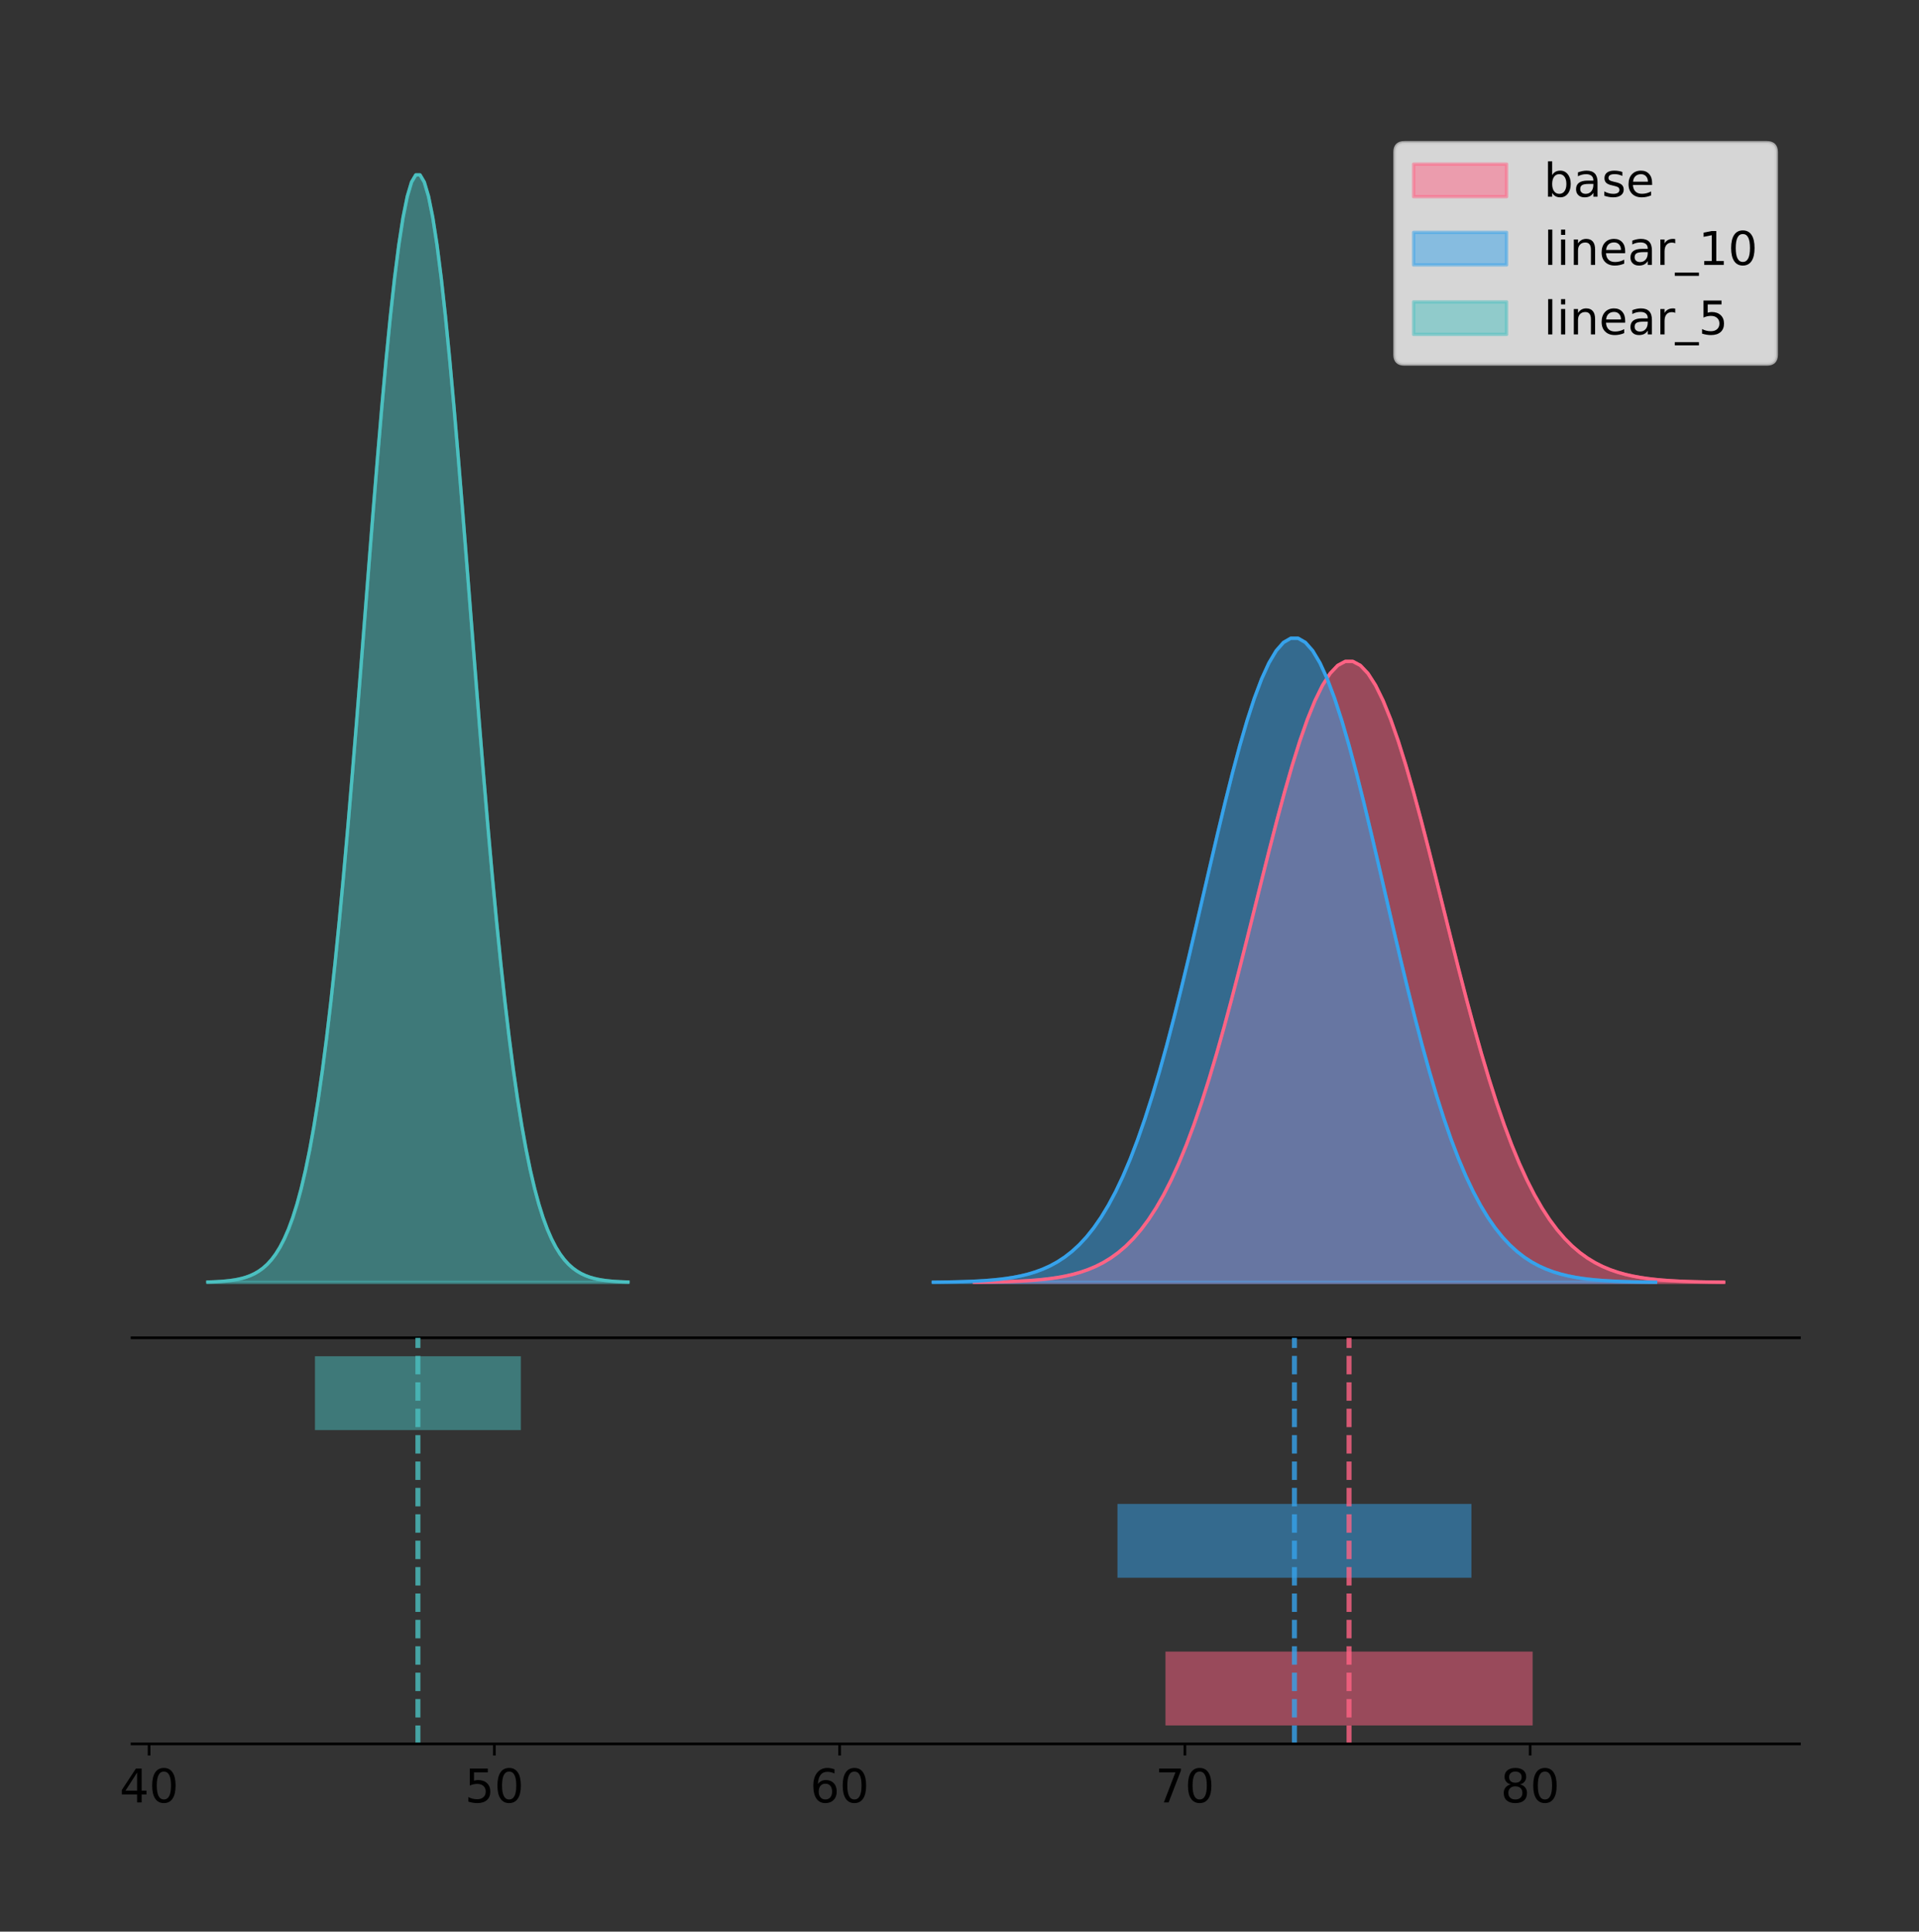 <?xml version="1.0" encoding="utf-8" standalone="no"?>
<!DOCTYPE svg PUBLIC "-//W3C//DTD SVG 1.1//EN"
  "http://www.w3.org/Graphics/SVG/1.1/DTD/svg11.dtd">
<!-- Created with matplotlib (https://matplotlib.org/) -->
<svg height="581.789pt" version="1.1" viewBox="0 0 577.969 581.789" width="577.969pt" xmlns="http://www.w3.org/2000/svg" xmlns:xlink="http://www.w3.org/1999/xlink">
 <rect x="0" y="0" width="577.969" height="581.789" fill="#333333" stroke="none"/>
 <defs>
  <style type="text/css">
*{stroke-linecap:butt;stroke-linejoin:round;}
  </style>
 </defs>
 <g id="figure_1">
  <g id="patch_1">
   <path d="M 0 581.789 
L 577.969 581.789 
L 577.969 0 
L 0 0 
z
" style="fill:none;"/>
  </g>
  <g id="axes_1">
   <g id="patch_2">
    <path d="M 39.769 402.93 
L 541.969 402.93 
L 541.969 36 
L 39.769 36 
z
" style="fill:none;"/>
   </g>
   <g id="PolyCollection_1">
    <defs>
     <path d="M 293.475 -195.538 
L 293.475 -195.601 
L 295.755 -195.624 
L 298.034 -195.656 
L 300.314 -195.699 
L 302.593 -195.755 
L 304.873 -195.829 
L 307.152 -195.926 
L 309.432 -196.052 
L 311.711 -196.214 
L 313.991 -196.422 
L 316.27 -196.686 
L 318.55 -197.019 
L 320.829 -197.436 
L 323.108 -197.955 
L 325.388 -198.595 
L 327.667 -199.38 
L 329.947 -200.335 
L 332.226 -201.489 
L 334.506 -202.872 
L 336.785 -204.517 
L 339.065 -206.461 
L 341.344 -208.738 
L 343.624 -211.386 
L 345.903 -214.441 
L 348.182 -217.939 
L 350.462 -221.912 
L 352.741 -226.387 
L 355.021 -231.386 
L 357.3 -236.924 
L 359.58 -243.007 
L 361.859 -249.629 
L 364.139 -256.774 
L 366.418 -264.412 
L 368.698 -272.498 
L 370.977 -280.974 
L 373.257 -289.766 
L 375.536 -298.786 
L 377.815 -307.933 
L 380.095 -317.095 
L 382.374 -326.147 
L 384.654 -334.961 
L 386.933 -343.4 
L 389.213 -351.329 
L 391.492 -358.616 
L 393.772 -365.132 
L 396.051 -370.761 
L 398.331 -375.398 
L 400.61 -378.956 
L 402.89 -381.367 
L 405.169 -382.584 
L 407.448 -382.584 
L 409.728 -381.367 
L 412.007 -378.956 
L 414.287 -375.398 
L 416.566 -370.761 
L 418.846 -365.132 
L 421.125 -358.616 
L 423.405 -351.329 
L 425.684 -343.4 
L 427.964 -334.961 
L 430.243 -326.147 
L 432.522 -317.095 
L 434.802 -307.933 
L 437.081 -298.786 
L 439.361 -289.766 
L 441.64 -280.974 
L 443.92 -272.498 
L 446.199 -264.412 
L 448.479 -256.774 
L 450.758 -249.629 
L 453.038 -243.007 
L 455.317 -236.924 
L 457.597 -231.386 
L 459.876 -226.387 
L 462.155 -221.912 
L 464.435 -217.939 
L 466.714 -214.441 
L 468.994 -211.386 
L 471.273 -208.738 
L 473.553 -206.461 
L 475.832 -204.517 
L 478.112 -202.872 
L 480.391 -201.489 
L 482.671 -200.335 
L 484.95 -199.38 
L 487.229 -198.595 
L 489.509 -197.955 
L 491.788 -197.436 
L 494.068 -197.019 
L 496.347 -196.686 
L 498.627 -196.422 
L 500.906 -196.214 
L 503.186 -196.052 
L 505.465 -195.926 
L 507.745 -195.829 
L 510.024 -195.755 
L 512.304 -195.699 
L 514.583 -195.656 
L 516.862 -195.624 
L 519.142 -195.601 
L 519.142 -195.538 
L 519.142 -195.538 
L 516.862 -195.538 
L 514.583 -195.538 
L 512.304 -195.538 
L 510.024 -195.538 
L 507.745 -195.538 
L 505.465 -195.538 
L 503.186 -195.538 
L 500.906 -195.538 
L 498.627 -195.538 
L 496.347 -195.538 
L 494.068 -195.538 
L 491.788 -195.538 
L 489.509 -195.538 
L 487.229 -195.538 
L 484.95 -195.538 
L 482.671 -195.538 
L 480.391 -195.538 
L 478.112 -195.538 
L 475.832 -195.538 
L 473.553 -195.538 
L 471.273 -195.538 
L 468.994 -195.538 
L 466.714 -195.538 
L 464.435 -195.538 
L 462.155 -195.538 
L 459.876 -195.538 
L 457.597 -195.538 
L 455.317 -195.538 
L 453.038 -195.538 
L 450.758 -195.538 
L 448.479 -195.538 
L 446.199 -195.538 
L 443.92 -195.538 
L 441.64 -195.538 
L 439.361 -195.538 
L 437.081 -195.538 
L 434.802 -195.538 
L 432.522 -195.538 
L 430.243 -195.538 
L 427.964 -195.538 
L 425.684 -195.538 
L 423.405 -195.538 
L 421.125 -195.538 
L 418.846 -195.538 
L 416.566 -195.538 
L 414.287 -195.538 
L 412.007 -195.538 
L 409.728 -195.538 
L 407.448 -195.538 
L 405.169 -195.538 
L 402.89 -195.538 
L 400.61 -195.538 
L 398.331 -195.538 
L 396.051 -195.538 
L 393.772 -195.538 
L 391.492 -195.538 
L 389.213 -195.538 
L 386.933 -195.538 
L 384.654 -195.538 
L 382.374 -195.538 
L 380.095 -195.538 
L 377.815 -195.538 
L 375.536 -195.538 
L 373.257 -195.538 
L 370.977 -195.538 
L 368.698 -195.538 
L 366.418 -195.538 
L 364.139 -195.538 
L 361.859 -195.538 
L 359.58 -195.538 
L 357.3 -195.538 
L 355.021 -195.538 
L 352.741 -195.538 
L 350.462 -195.538 
L 348.182 -195.538 
L 345.903 -195.538 
L 343.624 -195.538 
L 341.344 -195.538 
L 339.065 -195.538 
L 336.785 -195.538 
L 334.506 -195.538 
L 332.226 -195.538 
L 329.947 -195.538 
L 327.667 -195.538 
L 325.388 -195.538 
L 323.108 -195.538 
L 320.829 -195.538 
L 318.55 -195.538 
L 316.27 -195.538 
L 313.991 -195.538 
L 311.711 -195.538 
L 309.432 -195.538 
L 307.152 -195.538 
L 304.873 -195.538 
L 302.593 -195.538 
L 300.314 -195.538 
L 298.034 -195.538 
L 295.755 -195.538 
L 293.475 -195.538 
z
" id="m908ed39147" style="stroke:#ff6384;stroke-opacity:0.5;"/>
    </defs>
    <g clip-path="url(#pbfd0124f6f)">
     <use style="fill:#ff6384;fill-opacity:0.5;stroke:#ff6384;stroke-opacity:0.5;" x="0" xlink:href="#m908ed39147" y="581.789"/>
    </g>
   </g>
   <g id="PolyCollection_2">
    <defs>
     <path d="M 281.086 -195.538 
L 281.086 -195.603 
L 283.283 -195.628 
L 285.481 -195.661 
L 287.678 -195.705 
L 289.876 -195.763 
L 292.073 -195.84 
L 294.271 -195.941 
L 296.468 -196.071 
L 298.666 -196.24 
L 300.863 -196.455 
L 303.061 -196.729 
L 305.258 -197.074 
L 307.456 -197.507 
L 309.653 -198.045 
L 311.851 -198.709 
L 314.048 -199.523 
L 316.246 -200.514 
L 318.444 -201.711 
L 320.641 -203.145 
L 322.839 -204.852 
L 325.036 -206.868 
L 327.234 -209.23 
L 329.431 -211.977 
L 331.629 -215.146 
L 333.826 -218.775 
L 336.024 -222.895 
L 338.221 -227.537 
L 340.419 -232.722 
L 342.616 -238.467 
L 344.814 -244.776 
L 347.011 -251.646 
L 349.209 -259.057 
L 351.406 -266.98 
L 353.604 -275.367 
L 355.801 -284.159 
L 357.999 -293.279 
L 360.196 -302.635 
L 362.394 -312.124 
L 364.592 -321.627 
L 366.789 -331.017 
L 368.987 -340.159 
L 371.184 -348.913 
L 373.382 -357.138 
L 375.579 -364.696 
L 377.777 -371.455 
L 379.974 -377.294 
L 382.172 -382.104 
L 384.369 -385.795 
L 386.567 -388.296 
L 388.764 -389.559 
L 390.962 -389.559 
L 393.159 -388.296 
L 395.357 -385.795 
L 397.554 -382.104 
L 399.752 -377.294 
L 401.949 -371.455 
L 404.147 -364.696 
L 406.344 -357.138 
L 408.542 -348.913 
L 410.739 -340.159 
L 412.937 -331.017 
L 415.135 -321.627 
L 417.332 -312.124 
L 419.53 -302.635 
L 421.727 -293.279 
L 423.925 -284.159 
L 426.122 -275.367 
L 428.32 -266.98 
L 430.517 -259.057 
L 432.715 -251.646 
L 434.912 -244.776 
L 437.11 -238.467 
L 439.307 -232.722 
L 441.505 -227.537 
L 443.702 -222.895 
L 445.9 -218.775 
L 448.097 -215.146 
L 450.295 -211.977 
L 452.492 -209.23 
L 454.69 -206.868 
L 456.887 -204.852 
L 459.085 -203.145 
L 461.283 -201.711 
L 463.48 -200.514 
L 465.678 -199.523 
L 467.875 -198.709 
L 470.073 -198.045 
L 472.27 -197.507 
L 474.468 -197.074 
L 476.665 -196.729 
L 478.863 -196.455 
L 481.06 -196.24 
L 483.258 -196.071 
L 485.455 -195.941 
L 487.653 -195.84 
L 489.85 -195.763 
L 492.048 -195.705 
L 494.245 -195.661 
L 496.443 -195.628 
L 498.64 -195.603 
L 498.64 -195.538 
L 498.64 -195.538 
L 496.443 -195.538 
L 494.245 -195.538 
L 492.048 -195.538 
L 489.85 -195.538 
L 487.653 -195.538 
L 485.455 -195.538 
L 483.258 -195.538 
L 481.06 -195.538 
L 478.863 -195.538 
L 476.665 -195.538 
L 474.468 -195.538 
L 472.27 -195.538 
L 470.073 -195.538 
L 467.875 -195.538 
L 465.678 -195.538 
L 463.48 -195.538 
L 461.283 -195.538 
L 459.085 -195.538 
L 456.887 -195.538 
L 454.69 -195.538 
L 452.492 -195.538 
L 450.295 -195.538 
L 448.097 -195.538 
L 445.9 -195.538 
L 443.702 -195.538 
L 441.505 -195.538 
L 439.307 -195.538 
L 437.11 -195.538 
L 434.912 -195.538 
L 432.715 -195.538 
L 430.517 -195.538 
L 428.32 -195.538 
L 426.122 -195.538 
L 423.925 -195.538 
L 421.727 -195.538 
L 419.53 -195.538 
L 417.332 -195.538 
L 415.135 -195.538 
L 412.937 -195.538 
L 410.739 -195.538 
L 408.542 -195.538 
L 406.344 -195.538 
L 404.147 -195.538 
L 401.949 -195.538 
L 399.752 -195.538 
L 397.554 -195.538 
L 395.357 -195.538 
L 393.159 -195.538 
L 390.962 -195.538 
L 388.764 -195.538 
L 386.567 -195.538 
L 384.369 -195.538 
L 382.172 -195.538 
L 379.974 -195.538 
L 377.777 -195.538 
L 375.579 -195.538 
L 373.382 -195.538 
L 371.184 -195.538 
L 368.987 -195.538 
L 366.789 -195.538 
L 364.592 -195.538 
L 362.394 -195.538 
L 360.196 -195.538 
L 357.999 -195.538 
L 355.801 -195.538 
L 353.604 -195.538 
L 351.406 -195.538 
L 349.209 -195.538 
L 347.011 -195.538 
L 344.814 -195.538 
L 342.616 -195.538 
L 340.419 -195.538 
L 338.221 -195.538 
L 336.024 -195.538 
L 333.826 -195.538 
L 331.629 -195.538 
L 329.431 -195.538 
L 327.234 -195.538 
L 325.036 -195.538 
L 322.839 -195.538 
L 320.641 -195.538 
L 318.444 -195.538 
L 316.246 -195.538 
L 314.048 -195.538 
L 311.851 -195.538 
L 309.653 -195.538 
L 307.456 -195.538 
L 305.258 -195.538 
L 303.061 -195.538 
L 300.863 -195.538 
L 298.666 -195.538 
L 296.468 -195.538 
L 294.271 -195.538 
L 292.073 -195.538 
L 289.876 -195.538 
L 287.678 -195.538 
L 285.481 -195.538 
L 283.283 -195.538 
L 281.086 -195.538 
z
" id="m2c80e9b0be" style="stroke:#36a2eb;stroke-opacity:0.5;"/>
    </defs>
    <g clip-path="url(#pbfd0124f6f)">
     <use style="fill:#36a2eb;fill-opacity:0.5;stroke:#36a2eb;stroke-opacity:0.5;" x="0" xlink:href="#m2c80e9b0be" y="581.789"/>
    </g>
   </g>
   <g id="PolyCollection_3">
    <defs>
     <path d="M 62.596 -195.538 
L 62.596 -195.65 
L 63.875 -195.692 
L 65.153 -195.749 
L 66.431 -195.825 
L 67.709 -195.925 
L 68.987 -196.058 
L 70.265 -196.23 
L 71.544 -196.455 
L 72.822 -196.744 
L 74.1 -197.115 
L 75.378 -197.585 
L 76.656 -198.179 
L 77.935 -198.923 
L 79.213 -199.848 
L 80.491 -200.99 
L 81.769 -202.39 
L 83.047 -204.093 
L 84.325 -206.151 
L 85.604 -208.617 
L 86.882 -211.552 
L 88.16 -215.017 
L 89.438 -219.078 
L 90.716 -223.801 
L 91.994 -229.25 
L 93.273 -235.488 
L 94.551 -242.572 
L 95.829 -250.552 
L 97.107 -259.468 
L 98.385 -269.344 
L 99.664 -280.192 
L 100.942 -292.002 
L 102.22 -304.744 
L 103.498 -318.365 
L 104.776 -332.786 
L 106.054 -347.901 
L 107.333 -363.58 
L 108.611 -379.667 
L 109.889 -395.98 
L 111.167 -412.318 
L 112.445 -428.462 
L 113.723 -444.18 
L 115.002 -459.23 
L 116.28 -473.372 
L 117.558 -486.366 
L 118.836 -497.987 
L 120.114 -508.025 
L 121.393 -516.294 
L 122.671 -522.64 
L 123.949 -526.94 
L 125.227 -529.111 
L 126.505 -529.111 
L 127.783 -526.94 
L 129.062 -522.64 
L 130.34 -516.294 
L 131.618 -508.025 
L 132.896 -497.987 
L 134.174 -486.366 
L 135.452 -473.372 
L 136.731 -459.23 
L 138.009 -444.18 
L 139.287 -428.462 
L 140.565 -412.318 
L 141.843 -395.98 
L 143.122 -379.667 
L 144.4 -363.58 
L 145.678 -347.901 
L 146.956 -332.786 
L 148.234 -318.365 
L 149.512 -304.744 
L 150.791 -292.002 
L 152.069 -280.192 
L 153.347 -269.344 
L 154.625 -259.468 
L 155.903 -250.552 
L 157.181 -242.572 
L 158.46 -235.488 
L 159.738 -229.25 
L 161.016 -223.801 
L 162.294 -219.078 
L 163.572 -215.017 
L 164.851 -211.552 
L 166.129 -208.617 
L 167.407 -206.151 
L 168.685 -204.093 
L 169.963 -202.39 
L 171.241 -200.99 
L 172.52 -199.848 
L 173.798 -198.923 
L 175.076 -198.179 
L 176.354 -197.585 
L 177.632 -197.115 
L 178.91 -196.744 
L 180.189 -196.455 
L 181.467 -196.23 
L 182.745 -196.058 
L 184.023 -195.925 
L 185.301 -195.825 
L 186.579 -195.749 
L 187.858 -195.692 
L 189.136 -195.65 
L 189.136 -195.538 
L 189.136 -195.538 
L 187.858 -195.538 
L 186.579 -195.538 
L 185.301 -195.538 
L 184.023 -195.538 
L 182.745 -195.538 
L 181.467 -195.538 
L 180.189 -195.538 
L 178.91 -195.538 
L 177.632 -195.538 
L 176.354 -195.538 
L 175.076 -195.538 
L 173.798 -195.538 
L 172.52 -195.538 
L 171.241 -195.538 
L 169.963 -195.538 
L 168.685 -195.538 
L 167.407 -195.538 
L 166.129 -195.538 
L 164.851 -195.538 
L 163.572 -195.538 
L 162.294 -195.538 
L 161.016 -195.538 
L 159.738 -195.538 
L 158.46 -195.538 
L 157.181 -195.538 
L 155.903 -195.538 
L 154.625 -195.538 
L 153.347 -195.538 
L 152.069 -195.538 
L 150.791 -195.538 
L 149.512 -195.538 
L 148.234 -195.538 
L 146.956 -195.538 
L 145.678 -195.538 
L 144.4 -195.538 
L 143.122 -195.538 
L 141.843 -195.538 
L 140.565 -195.538 
L 139.287 -195.538 
L 138.009 -195.538 
L 136.731 -195.538 
L 135.452 -195.538 
L 134.174 -195.538 
L 132.896 -195.538 
L 131.618 -195.538 
L 130.34 -195.538 
L 129.062 -195.538 
L 127.783 -195.538 
L 126.505 -195.538 
L 125.227 -195.538 
L 123.949 -195.538 
L 122.671 -195.538 
L 121.393 -195.538 
L 120.114 -195.538 
L 118.836 -195.538 
L 117.558 -195.538 
L 116.28 -195.538 
L 115.002 -195.538 
L 113.723 -195.538 
L 112.445 -195.538 
L 111.167 -195.538 
L 109.889 -195.538 
L 108.611 -195.538 
L 107.333 -195.538 
L 106.054 -195.538 
L 104.776 -195.538 
L 103.498 -195.538 
L 102.22 -195.538 
L 100.942 -195.538 
L 99.664 -195.538 
L 98.385 -195.538 
L 97.107 -195.538 
L 95.829 -195.538 
L 94.551 -195.538 
L 93.273 -195.538 
L 91.994 -195.538 
L 90.716 -195.538 
L 89.438 -195.538 
L 88.16 -195.538 
L 86.882 -195.538 
L 85.604 -195.538 
L 84.325 -195.538 
L 83.047 -195.538 
L 81.769 -195.538 
L 80.491 -195.538 
L 79.213 -195.538 
L 77.935 -195.538 
L 76.656 -195.538 
L 75.378 -195.538 
L 74.1 -195.538 
L 72.822 -195.538 
L 71.544 -195.538 
L 70.265 -195.538 
L 68.987 -195.538 
L 67.709 -195.538 
L 66.431 -195.538 
L 65.153 -195.538 
L 63.875 -195.538 
L 62.596 -195.538 
z
" id="m95db36f3a8" style="stroke:#4bc0c0;stroke-opacity:0.5;"/>
    </defs>
    <g clip-path="url(#pbfd0124f6f)">
     <use style="fill:#4bc0c0;fill-opacity:0.5;stroke:#4bc0c0;stroke-opacity:0.5;" x="0" xlink:href="#m95db36f3a8" y="581.789"/>
    </g>
   </g>
   <g id="line2d_1">
    <path clip-path="url(#pbfd0124f6f)" d="M 293.475 386.189 
L 295.755 386.165 
L 298.034 386.133 
L 300.314 386.091 
L 302.593 386.034 
L 304.873 385.96 
L 307.152 385.863 
L 309.432 385.737 
L 311.711 385.575 
L 313.991 385.367 
L 316.27 385.103 
L 318.55 384.77 
L 320.829 384.353 
L 323.108 383.835 
L 325.388 383.194 
L 327.667 382.409 
L 329.947 381.454 
L 332.226 380.3 
L 334.506 378.917 
L 336.785 377.272 
L 339.065 375.329 
L 341.344 373.052 
L 343.624 370.403 
L 345.903 367.348 
L 348.182 363.85 
L 350.462 359.878 
L 352.741 355.403 
L 355.021 350.404 
L 357.3 344.866 
L 359.58 338.783 
L 361.859 332.16 
L 364.139 325.015 
L 366.418 317.378 
L 368.698 309.291 
L 370.977 300.816 
L 373.257 292.024 
L 375.536 283.004 
L 377.815 273.856 
L 380.095 264.695 
L 382.374 255.642 
L 384.654 246.829 
L 386.933 238.389 
L 389.213 230.46 
L 391.492 223.173 
L 393.772 216.657 
L 396.051 211.029 
L 398.331 206.392 
L 400.61 202.833 
L 402.89 200.422 
L 405.169 199.205 
L 407.448 199.205 
L 409.728 200.422 
L 412.007 202.833 
L 414.287 206.392 
L 416.566 211.029 
L 418.846 216.657 
L 421.125 223.173 
L 423.405 230.46 
L 425.684 238.389 
L 427.964 246.829 
L 430.243 255.642 
L 432.522 264.695 
L 434.802 273.856 
L 437.081 283.004 
L 439.361 292.024 
L 441.64 300.816 
L 443.92 309.291 
L 446.199 317.378 
L 448.479 325.015 
L 450.758 332.16 
L 453.038 338.783 
L 455.317 344.866 
L 457.597 350.404 
L 459.876 355.403 
L 462.155 359.878 
L 464.435 363.85 
L 466.714 367.348 
L 468.994 370.403 
L 471.273 373.052 
L 473.553 375.329 
L 475.832 377.272 
L 478.112 378.917 
L 480.391 380.3 
L 482.671 381.454 
L 484.95 382.409 
L 487.229 383.194 
L 489.509 383.835 
L 491.788 384.353 
L 494.068 384.77 
L 496.347 385.103 
L 498.627 385.367 
L 500.906 385.575 
L 503.186 385.737 
L 505.465 385.863 
L 507.745 385.96 
L 510.024 386.034 
L 512.304 386.091 
L 514.583 386.133 
L 516.862 386.165 
L 519.142 386.189 
" style="fill:none;stroke:#ff6384;stroke-linecap:square;"/>
   </g>
   <g id="line2d_2">
    <path clip-path="url(#pbfd0124f6f)" d="M 281.086 386.186 
L 283.283 386.162 
L 285.481 386.129 
L 287.678 386.085 
L 289.876 386.026 
L 292.073 385.949 
L 294.271 385.849 
L 296.468 385.718 
L 298.666 385.55 
L 300.863 385.334 
L 303.061 385.061 
L 305.258 384.715 
L 307.456 384.283 
L 309.653 383.745 
L 311.851 383.08 
L 314.048 382.266 
L 316.246 381.275 
L 318.444 380.079 
L 320.641 378.644 
L 322.839 376.937 
L 325.036 374.922 
L 327.234 372.559 
L 329.431 369.813 
L 331.629 366.643 
L 333.826 363.015 
L 336.024 358.894 
L 338.221 354.253 
L 340.419 349.067 
L 342.616 343.322 
L 344.814 337.013 
L 347.011 330.144 
L 349.209 322.732 
L 351.406 314.81 
L 353.604 306.422 
L 355.801 297.63 
L 357.999 288.51 
L 360.196 279.154 
L 362.394 269.665 
L 364.592 260.162 
L 366.789 250.772 
L 368.987 241.63 
L 371.184 232.876 
L 373.382 224.651 
L 375.579 217.093 
L 377.777 210.334 
L 379.974 204.495 
L 382.172 199.685 
L 384.369 195.995 
L 386.567 193.494 
L 388.764 192.231 
L 390.962 192.231 
L 393.159 193.494 
L 395.357 195.995 
L 397.554 199.685 
L 399.752 204.495 
L 401.949 210.334 
L 404.147 217.093 
L 406.344 224.651 
L 408.542 232.876 
L 410.739 241.63 
L 412.937 250.772 
L 415.135 260.162 
L 417.332 269.665 
L 419.53 279.154 
L 421.727 288.51 
L 423.925 297.63 
L 426.122 306.422 
L 428.32 314.81 
L 430.517 322.732 
L 432.715 330.144 
L 434.912 337.013 
L 437.11 343.322 
L 439.307 349.067 
L 441.505 354.253 
L 443.702 358.894 
L 445.9 363.015 
L 448.097 366.643 
L 450.295 369.813 
L 452.492 372.559 
L 454.69 374.922 
L 456.887 376.937 
L 459.085 378.644 
L 461.283 380.079 
L 463.48 381.275 
L 465.678 382.266 
L 467.875 383.08 
L 470.073 383.745 
L 472.27 384.283 
L 474.468 384.715 
L 476.665 385.061 
L 478.863 385.334 
L 481.06 385.55 
L 483.258 385.718 
L 485.455 385.849 
L 487.653 385.949 
L 489.85 386.026 
L 492.048 386.085 
L 494.245 386.129 
L 496.443 386.162 
L 498.64 386.186 
" style="fill:none;stroke:#36a2eb;stroke-linecap:square;"/>
   </g>
   <g id="line2d_3">
    <path clip-path="url(#pbfd0124f6f)" d="M 62.596 386.139 
L 63.875 386.097 
L 65.153 386.04 
L 66.431 385.965 
L 67.709 385.864 
L 68.987 385.732 
L 70.265 385.559 
L 71.544 385.334 
L 72.822 385.045 
L 74.1 384.675 
L 75.378 384.204 
L 76.656 383.61 
L 77.935 382.867 
L 79.213 381.941 
L 80.491 380.799 
L 81.769 379.399 
L 83.047 377.696 
L 84.325 375.639 
L 85.604 373.172 
L 86.882 370.238 
L 88.16 366.772 
L 89.438 362.711 
L 90.716 357.989 
L 91.994 352.539 
L 93.273 346.301 
L 94.551 339.217 
L 95.829 331.237 
L 97.107 322.322 
L 98.385 312.445 
L 99.664 301.597 
L 100.942 289.787 
L 102.22 277.045 
L 103.498 263.424 
L 104.776 249.004 
L 106.054 233.888 
L 107.333 218.209 
L 108.611 202.123 
L 109.889 185.809 
L 111.167 169.471 
L 112.445 153.327 
L 113.723 137.61 
L 115.002 122.559 
L 116.28 108.418 
L 117.558 95.423 
L 118.836 83.803 
L 120.114 73.765 
L 121.393 65.495 
L 122.671 59.15 
L 123.949 54.85 
L 125.227 52.679 
L 126.505 52.679 
L 127.783 54.85 
L 129.062 59.15 
L 130.34 65.495 
L 131.618 73.765 
L 132.896 83.803 
L 134.174 95.423 
L 135.452 108.418 
L 136.731 122.559 
L 138.009 137.61 
L 139.287 153.327 
L 140.565 169.471 
L 141.843 185.809 
L 143.122 202.123 
L 144.4 218.209 
L 145.678 233.888 
L 146.956 249.004 
L 148.234 263.424 
L 149.512 277.045 
L 150.791 289.787 
L 152.069 301.597 
L 153.347 312.445 
L 154.625 322.322 
L 155.903 331.237 
L 157.181 339.217 
L 158.46 346.301 
L 159.738 352.539 
L 161.016 357.989 
L 162.294 362.711 
L 163.572 366.772 
L 164.851 370.238 
L 166.129 373.172 
L 167.407 375.639 
L 168.685 377.696 
L 169.963 379.399 
L 171.241 380.799 
L 172.52 381.941 
L 173.798 382.867 
L 175.076 383.61 
L 176.354 384.204 
L 177.632 384.675 
L 178.91 385.045 
L 180.189 385.334 
L 181.467 385.559 
L 182.745 385.732 
L 184.023 385.864 
L 185.301 385.965 
L 186.579 386.04 
L 187.858 386.097 
L 189.136 386.139 
" style="fill:none;stroke:#4bc0c0;stroke-linecap:square;"/>
   </g>
   <g id="patch_3">
    <path d="M 39.769 402.93 
L 541.969 402.93 
" style="fill:none;stroke:#000000;stroke-linecap:square;stroke-linejoin:miter;stroke-width:0.8;"/>
   </g>
   <g id="legend_1">
    <g id="patch_4">
     <path d="M 422.954 109.627 
L 532.169 109.627 
Q 534.969 109.627 534.969 106.827 
L 534.969 45.8 
Q 534.969 43 532.169 43 
L 422.954 43 
Q 420.154 43 420.154 45.8 
L 420.154 106.827 
Q 420.154 109.627 422.954 109.627 
z
" style="fill:#ffffff;opacity:0.8;stroke:#cccccc;stroke-linejoin:miter;"/>
    </g>
    <g id="patch_5">
     <path d="M 425.754 59.238 
L 453.754 59.238 
L 453.754 49.438 
L 425.754 49.438 
z
" style="fill:#ff6384;opacity:0.5;stroke:#ff6384;stroke-linejoin:miter;"/>
    </g>
    <g id="text_1">
     <!-- base -->
     <defs>
      <path d="M 48.688 27.297 
Q 48.688 37.203 44.609 42.844 
Q 40.531 48.484 33.406 48.484 
Q 26.266 48.484 22.188 42.844 
Q 18.109 37.203 18.109 27.297 
Q 18.109 17.391 22.188 11.75 
Q 26.266 6.109 33.406 6.109 
Q 40.531 6.109 44.609 11.75 
Q 48.688 17.391 48.688 27.297 
z
M 18.109 46.391 
Q 20.953 51.266 25.266 53.625 
Q 29.594 56 35.594 56 
Q 45.562 56 51.781 48.094 
Q 58.016 40.188 58.016 27.297 
Q 58.016 14.406 51.781 6.484 
Q 45.562 -1.422 35.594 -1.422 
Q 29.594 -1.422 25.266 0.953 
Q 20.953 3.328 18.109 8.203 
L 18.109 0 
L 9.078 0 
L 9.078 75.984 
L 18.109 75.984 
z
" id="DejaVuSans-98"/>
      <path d="M 34.281 27.484 
Q 23.391 27.484 19.188 25 
Q 14.984 22.516 14.984 16.5 
Q 14.984 11.719 18.141 8.906 
Q 21.297 6.109 26.703 6.109 
Q 34.188 6.109 38.703 11.406 
Q 43.219 16.703 43.219 25.484 
L 43.219 27.484 
z
M 52.203 31.203 
L 52.203 0 
L 43.219 0 
L 43.219 8.297 
Q 40.141 3.328 35.547 0.953 
Q 30.953 -1.422 24.312 -1.422 
Q 15.922 -1.422 10.953 3.297 
Q 6 8.016 6 15.922 
Q 6 25.141 12.172 29.828 
Q 18.359 34.516 30.609 34.516 
L 43.219 34.516 
L 43.219 35.406 
Q 43.219 41.609 39.141 45 
Q 35.062 48.391 27.688 48.391 
Q 23 48.391 18.547 47.266 
Q 14.109 46.141 10.016 43.891 
L 10.016 52.203 
Q 14.938 54.109 19.578 55.047 
Q 24.219 56 28.609 56 
Q 40.484 56 46.344 49.844 
Q 52.203 43.703 52.203 31.203 
z
" id="DejaVuSans-97"/>
      <path d="M 44.281 53.078 
L 44.281 44.578 
Q 40.484 46.531 36.375 47.5 
Q 32.281 48.484 27.875 48.484 
Q 21.188 48.484 17.844 46.438 
Q 14.5 44.391 14.5 40.281 
Q 14.5 37.156 16.891 35.375 
Q 19.281 33.594 26.516 31.984 
L 29.594 31.297 
Q 39.156 29.25 43.188 25.516 
Q 47.219 21.781 47.219 15.094 
Q 47.219 7.469 41.188 3.016 
Q 35.156 -1.422 24.609 -1.422 
Q 20.219 -1.422 15.453 -0.562 
Q 10.688 0.297 5.422 2 
L 5.422 11.281 
Q 10.406 8.688 15.234 7.391 
Q 20.062 6.109 24.812 6.109 
Q 31.156 6.109 34.562 8.281 
Q 37.984 10.453 37.984 14.406 
Q 37.984 18.062 35.516 20.016 
Q 33.062 21.969 24.703 23.781 
L 21.578 24.516 
Q 13.234 26.266 9.516 29.906 
Q 5.812 33.547 5.812 39.891 
Q 5.812 47.609 11.281 51.797 
Q 16.75 56 26.812 56 
Q 31.781 56 36.172 55.266 
Q 40.578 54.547 44.281 53.078 
z
" id="DejaVuSans-115"/>
      <path d="M 56.203 29.594 
L 56.203 25.203 
L 14.891 25.203 
Q 15.484 15.922 20.484 11.062 
Q 25.484 6.203 34.422 6.203 
Q 39.594 6.203 44.453 7.469 
Q 49.312 8.734 54.109 11.281 
L 54.109 2.781 
Q 49.266 0.734 44.188 -0.344 
Q 39.109 -1.422 33.891 -1.422 
Q 20.797 -1.422 13.156 6.188 
Q 5.516 13.812 5.516 26.812 
Q 5.516 40.234 12.766 48.109 
Q 20.016 56 32.328 56 
Q 43.359 56 49.781 48.891 
Q 56.203 41.797 56.203 29.594 
z
M 47.219 32.234 
Q 47.125 39.594 43.094 43.984 
Q 39.062 48.391 32.422 48.391 
Q 24.906 48.391 20.391 44.141 
Q 15.875 39.891 15.188 32.172 
z
" id="DejaVuSans-101"/>
     </defs>
     <g transform="translate(464.954 59.238)scale(0.14 -0.14)">
      <use xlink:href="#DejaVuSans-98"/>
      <use x="63.477" xlink:href="#DejaVuSans-97"/>
      <use x="124.756" xlink:href="#DejaVuSans-115"/>
      <use x="176.855" xlink:href="#DejaVuSans-101"/>
     </g>
    </g>
    <g id="patch_6">
     <path d="M 425.754 79.787 
L 453.754 79.787 
L 453.754 69.987 
L 425.754 69.987 
z
" style="fill:#36a2eb;opacity:0.5;stroke:#36a2eb;stroke-linejoin:miter;"/>
    </g>
    <g id="text_2">
     <!-- linear_10 -->
     <defs>
      <path d="M 9.422 75.984 
L 18.406 75.984 
L 18.406 0 
L 9.422 0 
z
" id="DejaVuSans-108"/>
      <path d="M 9.422 54.688 
L 18.406 54.688 
L 18.406 0 
L 9.422 0 
z
M 9.422 75.984 
L 18.406 75.984 
L 18.406 64.594 
L 9.422 64.594 
z
" id="DejaVuSans-105"/>
      <path d="M 54.891 33.016 
L 54.891 0 
L 45.906 0 
L 45.906 32.719 
Q 45.906 40.484 42.875 44.328 
Q 39.844 48.188 33.797 48.188 
Q 26.516 48.188 22.312 43.547 
Q 18.109 38.922 18.109 30.906 
L 18.109 0 
L 9.078 0 
L 9.078 54.688 
L 18.109 54.688 
L 18.109 46.188 
Q 21.344 51.125 25.703 53.562 
Q 30.078 56 35.797 56 
Q 45.219 56 50.047 50.172 
Q 54.891 44.344 54.891 33.016 
z
" id="DejaVuSans-110"/>
      <path d="M 41.109 46.297 
Q 39.594 47.172 37.812 47.578 
Q 36.031 48 33.891 48 
Q 26.266 48 22.188 43.047 
Q 18.109 38.094 18.109 28.812 
L 18.109 0 
L 9.078 0 
L 9.078 54.688 
L 18.109 54.688 
L 18.109 46.188 
Q 20.953 51.172 25.484 53.578 
Q 30.031 56 36.531 56 
Q 37.453 56 38.578 55.875 
Q 39.703 55.766 41.062 55.516 
z
" id="DejaVuSans-114"/>
      <path d="M 50.984 -16.609 
L 50.984 -23.578 
L -0.984 -23.578 
L -0.984 -16.609 
z
" id="DejaVuSans-95"/>
      <path d="M 12.406 8.297 
L 28.516 8.297 
L 28.516 63.922 
L 10.984 60.406 
L 10.984 69.391 
L 28.422 72.906 
L 38.281 72.906 
L 38.281 8.297 
L 54.391 8.297 
L 54.391 0 
L 12.406 0 
z
" id="DejaVuSans-49"/>
      <path d="M 31.781 66.406 
Q 24.172 66.406 20.328 58.906 
Q 16.5 51.422 16.5 36.375 
Q 16.5 21.391 20.328 13.891 
Q 24.172 6.391 31.781 6.391 
Q 39.453 6.391 43.281 13.891 
Q 47.125 21.391 47.125 36.375 
Q 47.125 51.422 43.281 58.906 
Q 39.453 66.406 31.781 66.406 
z
M 31.781 74.219 
Q 44.047 74.219 50.516 64.516 
Q 56.984 54.828 56.984 36.375 
Q 56.984 17.969 50.516 8.266 
Q 44.047 -1.422 31.781 -1.422 
Q 19.531 -1.422 13.062 8.266 
Q 6.594 17.969 6.594 36.375 
Q 6.594 54.828 13.062 64.516 
Q 19.531 74.219 31.781 74.219 
z
" id="DejaVuSans-48"/>
     </defs>
     <g transform="translate(464.954 79.787)scale(0.14 -0.14)">
      <use xlink:href="#DejaVuSans-108"/>
      <use x="27.783" xlink:href="#DejaVuSans-105"/>
      <use x="55.566" xlink:href="#DejaVuSans-110"/>
      <use x="118.945" xlink:href="#DejaVuSans-101"/>
      <use x="180.469" xlink:href="#DejaVuSans-97"/>
      <use x="241.748" xlink:href="#DejaVuSans-114"/>
      <use x="282.861" xlink:href="#DejaVuSans-95"/>
      <use x="332.861" xlink:href="#DejaVuSans-49"/>
      <use x="396.484" xlink:href="#DejaVuSans-48"/>
     </g>
    </g>
    <g id="patch_7">
     <path d="M 425.754 100.726 
L 453.754 100.726 
L 453.754 90.926 
L 425.754 90.926 
z
" style="fill:#4bc0c0;opacity:0.5;stroke:#4bc0c0;stroke-linejoin:miter;"/>
    </g>
    <g id="text_3">
     <!-- linear_5 -->
     <defs>
      <path d="M 10.797 72.906 
L 49.516 72.906 
L 49.516 64.594 
L 19.828 64.594 
L 19.828 46.734 
Q 21.969 47.469 24.109 47.828 
Q 26.266 48.188 28.422 48.188 
Q 40.625 48.188 47.75 41.5 
Q 54.891 34.812 54.891 23.391 
Q 54.891 11.625 47.562 5.094 
Q 40.234 -1.422 26.906 -1.422 
Q 22.312 -1.422 17.547 -0.641 
Q 12.797 0.141 7.719 1.703 
L 7.719 11.625 
Q 12.109 9.234 16.797 8.062 
Q 21.484 6.891 26.703 6.891 
Q 35.156 6.891 40.078 11.328 
Q 45.016 15.766 45.016 23.391 
Q 45.016 31 40.078 35.438 
Q 35.156 39.891 26.703 39.891 
Q 22.75 39.891 18.812 39.016 
Q 14.891 38.141 10.797 36.281 
z
" id="DejaVuSans-53"/>
     </defs>
     <g transform="translate(464.954 100.726)scale(0.14 -0.14)">
      <use xlink:href="#DejaVuSans-108"/>
      <use x="27.783" xlink:href="#DejaVuSans-105"/>
      <use x="55.566" xlink:href="#DejaVuSans-110"/>
      <use x="118.945" xlink:href="#DejaVuSans-101"/>
      <use x="180.469" xlink:href="#DejaVuSans-97"/>
      <use x="241.748" xlink:href="#DejaVuSans-114"/>
      <use x="282.861" xlink:href="#DejaVuSans-95"/>
      <use x="332.861" xlink:href="#DejaVuSans-53"/>
     </g>
    </g>
   </g>
  </g>
  <g id="axes_2">
   <g id="patch_8">
    <path d="M 39.769 525.24 
L 541.969 525.24 
L 541.969 402.93 
L 39.769 402.93 
z
" style="fill:none;"/>
   </g>
   <g id="patch_9">
    <path clip-path="url(#p302ed37a20)" d="M 351.02 519.68 
L 461.597 519.68 
L 461.597 497.442 
L 351.02 497.442 
z
" style="fill:#ff6384;opacity:0.5;"/>
   </g>
   <g id="patch_10">
    <path clip-path="url(#p302ed37a20)" d="M 336.562 475.204 
L 443.164 475.204 
L 443.164 452.966 
L 336.562 452.966 
z
" style="fill:#36a2eb;opacity:0.5;"/>
   </g>
   <g id="patch_11">
    <path clip-path="url(#p302ed37a20)" d="M 94.864 430.728 
L 156.868 430.728 
L 156.868 408.49 
L 94.864 408.49 
z
" style="fill:#4bc0c0;opacity:0.5;"/>
   </g>
   <g id="matplotlib.axis_1">
    <g id="xtick_1">
     <g id="line2d_4">
      <defs>
       <path d="M 0 0 
L 0 3.5 
" id="m78b8293d81" style="stroke:#000000;stroke-width:0.8;"/>
      </defs>
      <g>
       <use style="stroke:#000000;stroke-width:0.8;" x="44.907" xlink:href="#m78b8293d81" y="525.24"/>
      </g>
     </g>
     <g id="text_4">
      <!-- 40 -->
      <defs>
       <path d="M 37.797 64.312 
L 12.891 25.391 
L 37.797 25.391 
z
M 35.203 72.906 
L 47.609 72.906 
L 47.609 25.391 
L 58.016 25.391 
L 58.016 17.188 
L 47.609 17.188 
L 47.609 0 
L 37.797 0 
L 37.797 17.188 
L 4.891 17.188 
L 4.891 26.703 
z
" id="DejaVuSans-52"/>
      </defs>
      <g transform="translate(36 542.878)scale(0.14 -0.14)">
       <use xlink:href="#DejaVuSans-52"/>
       <use x="63.623" xlink:href="#DejaVuSans-48"/>
      </g>
     </g>
    </g>
    <g id="xtick_2">
     <g id="line2d_5">
      <g>
       <use style="stroke:#000000;stroke-width:0.8;" x="148.895" xlink:href="#m78b8293d81" y="525.24"/>
      </g>
     </g>
     <g id="text_5">
      <!-- 50 -->
      <g transform="translate(139.988 542.878)scale(0.14 -0.14)">
       <use xlink:href="#DejaVuSans-53"/>
       <use x="63.623" xlink:href="#DejaVuSans-48"/>
      </g>
     </g>
    </g>
    <g id="xtick_3">
     <g id="line2d_6">
      <g>
       <use style="stroke:#000000;stroke-width:0.8;" x="252.883" xlink:href="#m78b8293d81" y="525.24"/>
      </g>
     </g>
     <g id="text_6">
      <!-- 60 -->
      <defs>
       <path d="M 33.016 40.375 
Q 26.375 40.375 22.484 35.828 
Q 18.609 31.297 18.609 23.391 
Q 18.609 15.531 22.484 10.953 
Q 26.375 6.391 33.016 6.391 
Q 39.656 6.391 43.531 10.953 
Q 47.406 15.531 47.406 23.391 
Q 47.406 31.297 43.531 35.828 
Q 39.656 40.375 33.016 40.375 
z
M 52.594 71.297 
L 52.594 62.312 
Q 48.875 64.062 45.094 64.984 
Q 41.312 65.922 37.594 65.922 
Q 27.828 65.922 22.672 59.328 
Q 17.531 52.734 16.797 39.406 
Q 19.672 43.656 24.016 45.922 
Q 28.375 48.188 33.594 48.188 
Q 44.578 48.188 50.953 41.516 
Q 57.328 34.859 57.328 23.391 
Q 57.328 12.156 50.688 5.359 
Q 44.047 -1.422 33.016 -1.422 
Q 20.359 -1.422 13.672 8.266 
Q 6.984 17.969 6.984 36.375 
Q 6.984 53.656 15.188 63.938 
Q 23.391 74.219 37.203 74.219 
Q 40.922 74.219 44.703 73.484 
Q 48.484 72.75 52.594 71.297 
z
" id="DejaVuSans-54"/>
      </defs>
      <g transform="translate(243.976 542.878)scale(0.14 -0.14)">
       <use xlink:href="#DejaVuSans-54"/>
       <use x="63.623" xlink:href="#DejaVuSans-48"/>
      </g>
     </g>
    </g>
    <g id="xtick_4">
     <g id="line2d_7">
      <g>
       <use style="stroke:#000000;stroke-width:0.8;" x="356.871" xlink:href="#m78b8293d81" y="525.24"/>
      </g>
     </g>
     <g id="text_7">
      <!-- 70 -->
      <defs>
       <path d="M 8.203 72.906 
L 55.078 72.906 
L 55.078 68.703 
L 28.609 0 
L 18.312 0 
L 43.219 64.594 
L 8.203 64.594 
z
" id="DejaVuSans-55"/>
      </defs>
      <g transform="translate(347.963 542.878)scale(0.14 -0.14)">
       <use xlink:href="#DejaVuSans-55"/>
       <use x="63.623" xlink:href="#DejaVuSans-48"/>
      </g>
     </g>
    </g>
    <g id="xtick_5">
     <g id="line2d_8">
      <g>
       <use style="stroke:#000000;stroke-width:0.8;" x="460.859" xlink:href="#m78b8293d81" y="525.24"/>
      </g>
     </g>
     <g id="text_8">
      <!-- 80 -->
      <defs>
       <path d="M 31.781 34.625 
Q 24.75 34.625 20.719 30.859 
Q 16.703 27.094 16.703 20.516 
Q 16.703 13.922 20.719 10.156 
Q 24.75 6.391 31.781 6.391 
Q 38.812 6.391 42.859 10.172 
Q 46.922 13.969 46.922 20.516 
Q 46.922 27.094 42.891 30.859 
Q 38.875 34.625 31.781 34.625 
z
M 21.922 38.812 
Q 15.578 40.375 12.031 44.719 
Q 8.5 49.078 8.5 55.328 
Q 8.5 64.062 14.719 69.141 
Q 20.953 74.219 31.781 74.219 
Q 42.672 74.219 48.875 69.141 
Q 55.078 64.062 55.078 55.328 
Q 55.078 49.078 51.531 44.719 
Q 48 40.375 41.703 38.812 
Q 48.828 37.156 52.797 32.312 
Q 56.781 27.484 56.781 20.516 
Q 56.781 9.906 50.312 4.234 
Q 43.844 -1.422 31.781 -1.422 
Q 19.734 -1.422 13.25 4.234 
Q 6.781 9.906 6.781 20.516 
Q 6.781 27.484 10.781 32.312 
Q 14.797 37.156 21.922 38.812 
z
M 18.312 54.391 
Q 18.312 48.734 21.844 45.562 
Q 25.391 42.391 31.781 42.391 
Q 38.141 42.391 41.719 45.562 
Q 45.312 48.734 45.312 54.391 
Q 45.312 60.062 41.719 63.234 
Q 38.141 66.406 31.781 66.406 
Q 25.391 66.406 21.844 63.234 
Q 18.312 60.062 18.312 54.391 
z
" id="DejaVuSans-56"/>
      </defs>
      <g transform="translate(451.951 542.878)scale(0.14 -0.14)">
       <use xlink:href="#DejaVuSans-56"/>
       <use x="63.623" xlink:href="#DejaVuSans-48"/>
      </g>
     </g>
    </g>
   </g>
   <g id="line2d_9">
    <path clip-path="url(#p302ed37a20)" d="M 406.309 525.24 
L 406.309 402.93 
" style="fill:none;stroke:#ff6384;stroke-dasharray:5.55,2.4;stroke-dashoffset:0;stroke-opacity:0.8;stroke-width:1.5;"/>
   </g>
   <g id="line2d_10">
    <path clip-path="url(#p302ed37a20)" d="M 389.863 525.24 
L 389.863 402.93 
" style="fill:none;stroke:#36a2eb;stroke-dasharray:5.55,2.4;stroke-dashoffset:0;stroke-opacity:0.8;stroke-width:1.5;"/>
   </g>
   <g id="line2d_11">
    <path clip-path="url(#p302ed37a20)" d="M 125.866 525.24 
L 125.866 402.93 
" style="fill:none;stroke:#4bc0c0;stroke-dasharray:5.55,2.4;stroke-dashoffset:0;stroke-opacity:0.8;stroke-width:1.5;"/>
   </g>
   <g id="patch_12">
    <path d="M 39.769 525.24 
L 541.969 525.24 
" style="fill:none;stroke:#000000;stroke-linecap:square;stroke-linejoin:miter;stroke-width:0.8;"/>
   </g>
  </g>
 </g>
 <defs>
  <clipPath id="pbfd0124f6f">
   <rect height="366.93" width="502.2" x="39.769" y="36"/>
  </clipPath>
  <clipPath id="p302ed37a20">
   <rect height="122.31" width="502.2" x="39.769" y="402.93"/>
  </clipPath>
 </defs>
</svg>
